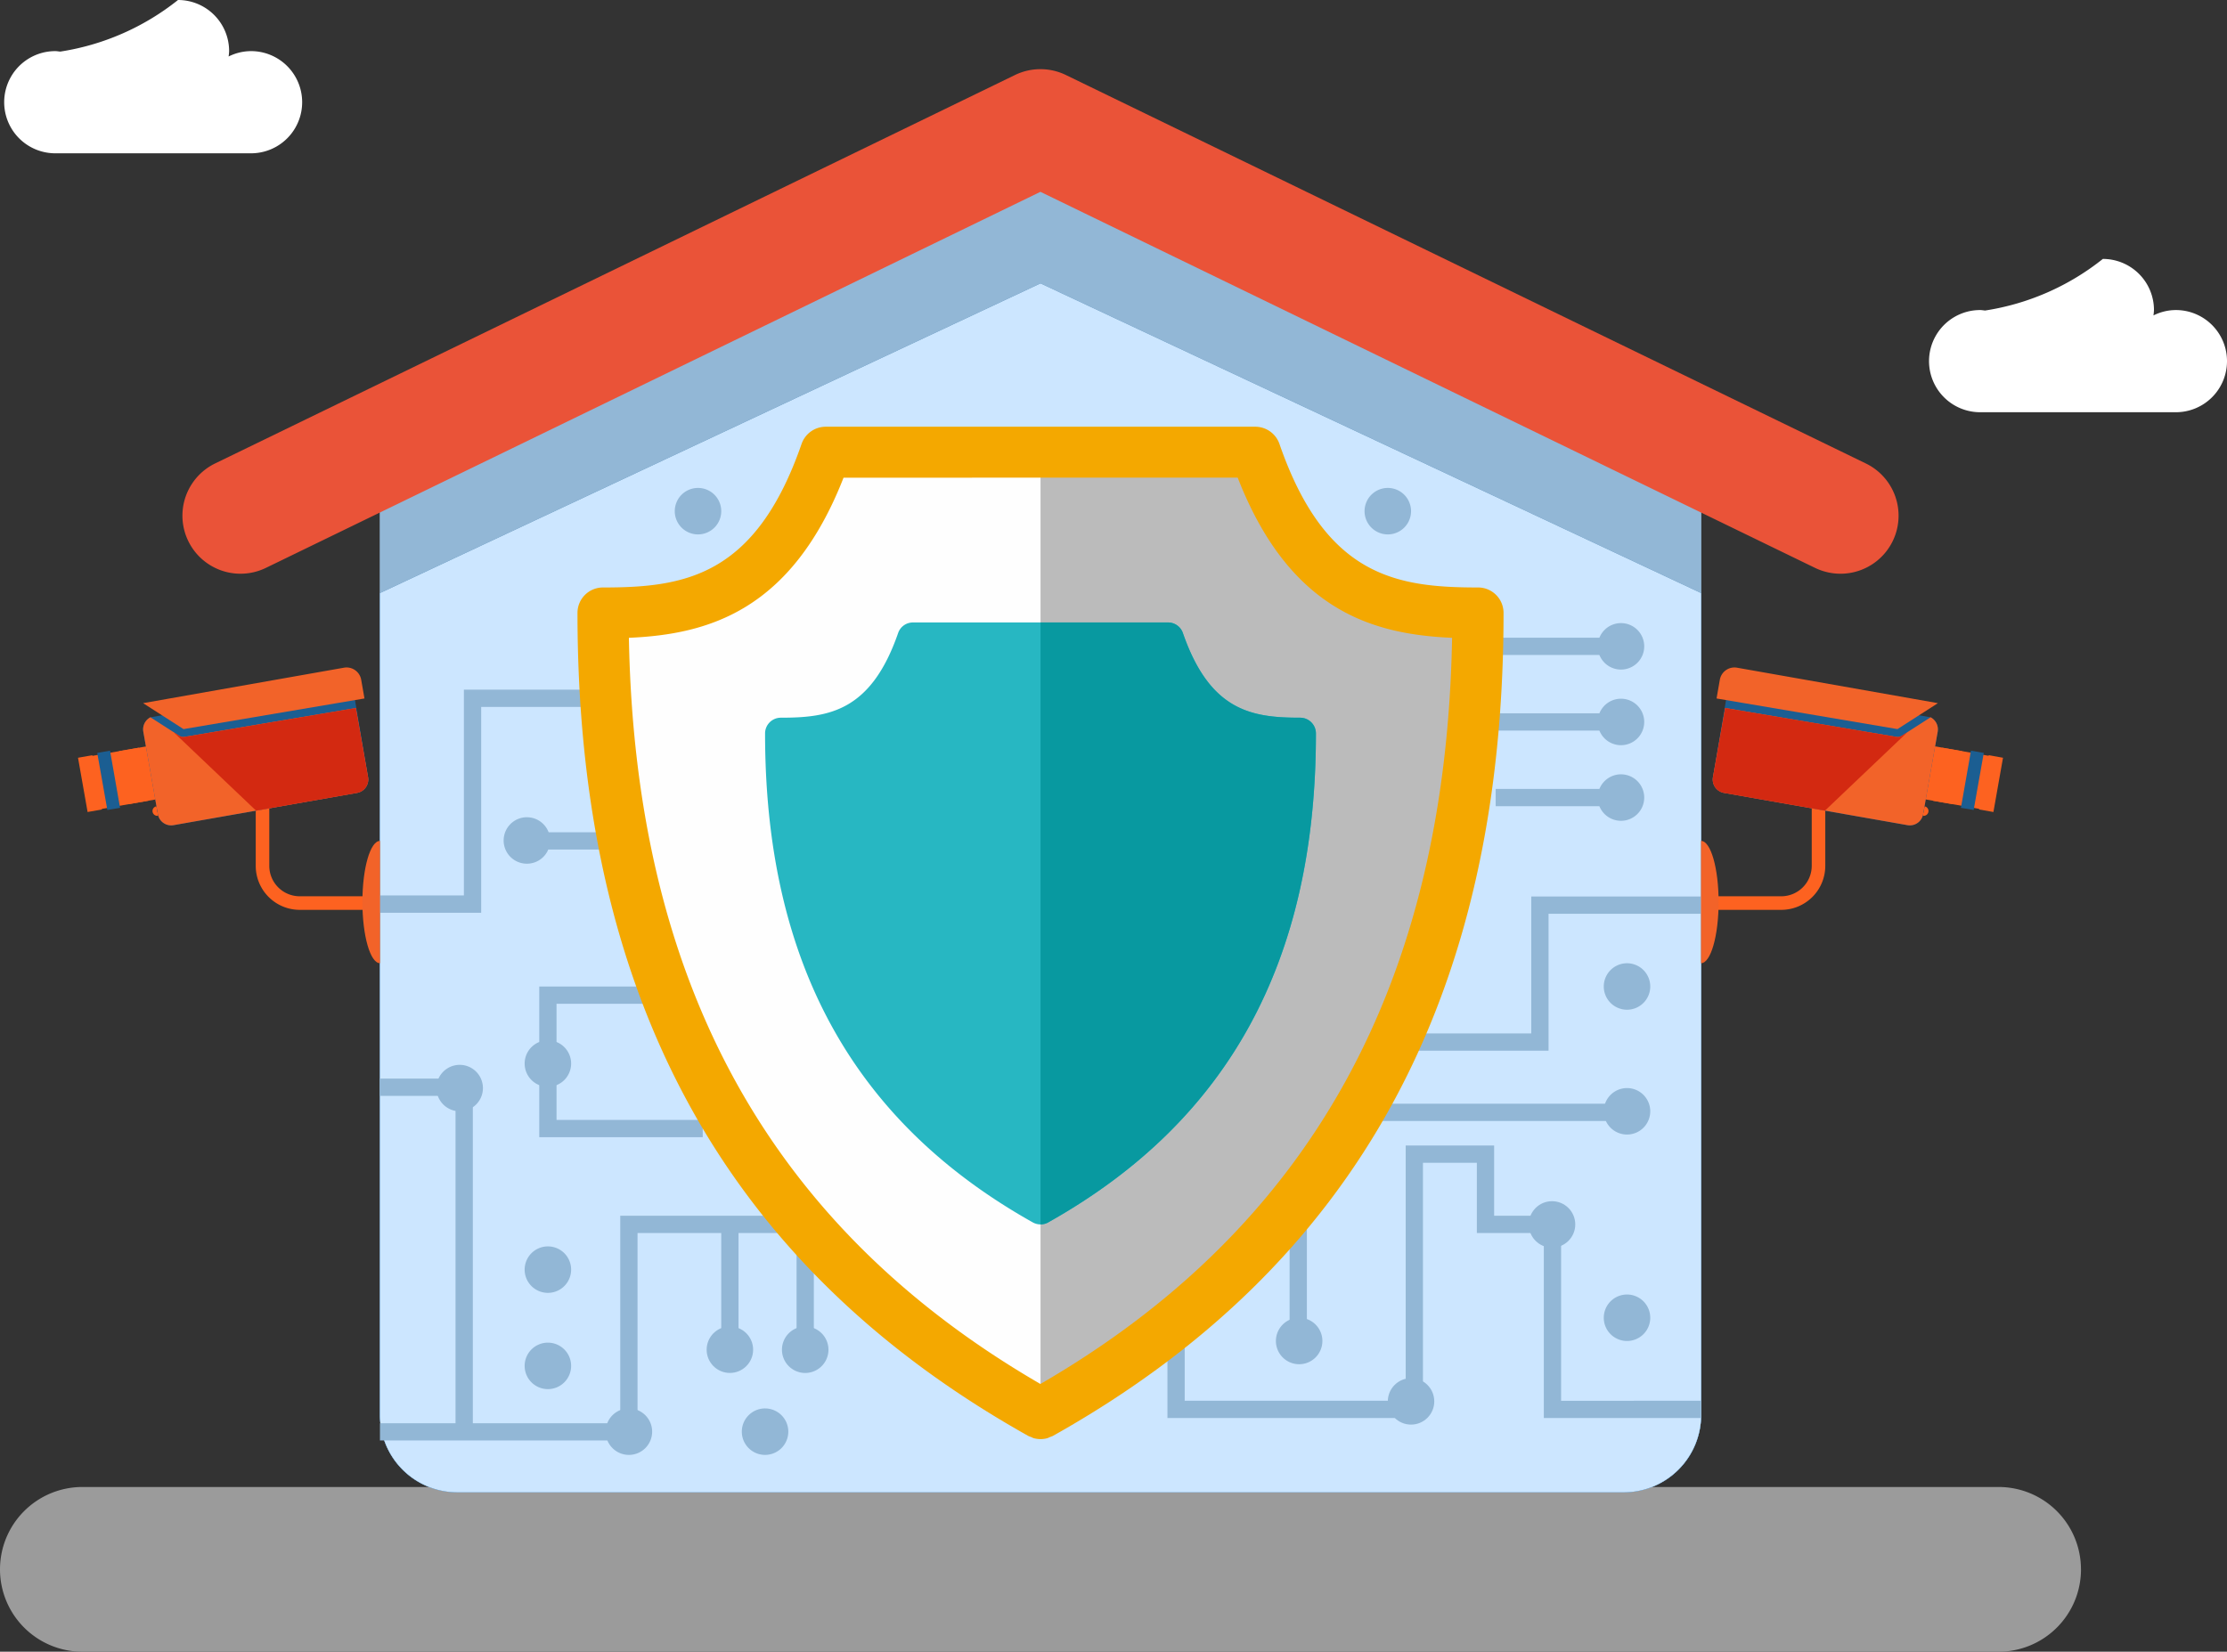 <svg xmlns="http://www.w3.org/2000/svg" width="233.435" height="173.177" viewBox="0 0 233.435 173.177">
  <rect x="0" y="0" width="233.435" height="173.177" fill="#333333" stroke="none"/>
  <g id="Grupo_47" data-name="Grupo 47" transform="translate(-4147.605 -5038.469)">
    <path id="Trazado_10" data-name="Trazado 10" d="M4153.4,5043.829c.177,0,.341.034.514.05a26.141,26.141,0,0,0,12.349-5.41,5.358,5.358,0,0,1,5.359,5.36,4.778,4.778,0,0,1-.055.563,5.278,5.278,0,0,1,2.354-.563,5.356,5.356,0,0,1,0,10.713H4153.4a5.356,5.356,0,1,1,0-10.713Z" fill="#fff"/>
    <path id="Trazado_11" data-name="Trazado 11" d="M4355.163,5070.977c.177,0,.341.034.514.051a26.127,26.127,0,0,0,12.349-5.411,5.358,5.358,0,0,1,5.359,5.36,5.033,5.033,0,0,1-.054.564,5.257,5.257,0,0,1,2.353-.564,5.356,5.356,0,0,1,0,10.713h-20.521a5.356,5.356,0,1,1,0-10.713Z" fill="#fff"/>
    <g id="Grupo_46" data-name="Grupo 46">
      <path id="Trazado_12" data-name="Trazado 12" d="M4365.736,5203.011a8.633,8.633,0,0,1-8.633,8.635H4156.24a8.635,8.635,0,0,1-8.635-8.635h0a8.635,8.635,0,0,1,8.635-8.634H4357.1a8.633,8.633,0,0,1,8.633,8.634Z" fill="#9b9b9b"/>
      <g id="Grupo_9" data-name="Grupo 9">
        <g id="Grupo_8" data-name="Grupo 8">
          <g id="Grupo_7" data-name="Grupo 7">
            <path id="Trazado_13" data-name="Trazado 13" d="M4256.674,5055.4l-69.244,32.47v98.949a8.115,8.115,0,0,0,8.119,8.12H4317.8a8.12,8.12,0,0,0,8.119-8.12v-98.949Z" fill="#92b7d6"/>
            <path id="Trazado_14" data-name="Trazado 14" d="M4256.674,5055.4l-69.244,32.47v98.949a8.115,8.115,0,0,0,8.119,8.12H4317.8a8.12,8.12,0,0,0,8.119-8.12v-98.949Z" fill="#92b7d6"/>
            <path id="Trazado_15" data-name="Trazado 15" d="M4256.674,5068.18l-69.244,32.471v86.166a8.115,8.115,0,0,0,8.119,8.12H4317.8a8.12,8.12,0,0,0,8.119-8.12v-86.166Z" fill="#1b5e92"/>
            <g id="Grupo_6" data-name="Grupo 6">
              <g id="Grupo_5" data-name="Grupo 5">
                <g id="Grupo_1" data-name="Grupo 1">
                  <path id="Trazado_16" data-name="Trazado 16" d="M4340.522,5098.623a6.14,6.14,0,0,1-2.659-.611l-81.2-39.431-81.19,39.431a6.087,6.087,0,1,1-5.316-10.953l83.849-40.73a6.112,6.112,0,0,1,5.316,0l83.854,40.73a6.085,6.085,0,0,1-2.658,11.564Z" fill="#ea5338"/>
                </g>
                <path id="Trazado_17" data-name="Trazado 17" d="M4256.674,5068.18l-69.244,32.471v86.166a8.115,8.115,0,0,0,8.119,8.12H4317.8a8.12,8.12,0,0,0,8.119-8.12v-86.166Z" fill="#cce6ff"/>
                <g id="Grupo_4" data-name="Grupo 4">
                  <path id="Trazado_18" data-name="Trazado 18" d="M4311.239,5185.338v-19.4h-7.019v-7.367h-9.27v26.763h-23.164v-21.03h-1.809v22.842h26.783v-26.762h5.649v7.364h7.019v19.4H4325.9c0-.111.015-.219.015-.333v-1.479Z" fill="#92b7d6"/>
                  <path id="Trazado_19" data-name="Trazado 19" d="M4325.918,5132.464h-17.806v14.355h-14.861v-36.042h-97.021v21.579h-8.8v1.813h10.612v-21.579h93.4v36.042h18.483v-14.354h15.995Z" fill="#92b7d6"/>
                  <g id="Grupo_2" data-name="Grupo 2">
                    <rect id="Rectángulo_3" data-name="Rectángulo 3" width="1.811" height="12.221" transform="translate(4223.206 5166.847)" fill="#92b7d6"/>
                  </g>
                  <circle id="Elipse_1" data-name="Elipse 1" cx="2.436" cy="2.436" r="2.436" transform="translate(4221.676 5177.546)" fill="#92b7d6"/>
                  <path id="Trazado_20" data-name="Trazado 20" d="M4207.471,5171.588a2.436,2.436,0,1,1-2.435-2.437A2.436,2.436,0,0,1,4207.471,5171.588Z" fill="#92b7d6"/>
                  <path id="Trazado_21" data-name="Trazado 21" d="M4207.471,5181.677a2.436,2.436,0,1,1-2.435-2.434A2.437,2.437,0,0,1,4207.471,5181.677Z" fill="#92b7d6"/>
                  <path id="Trazado_22" data-name="Trazado 22" d="M4320.585,5176.632a2.436,2.436,0,1,1-2.437-2.436A2.437,2.437,0,0,1,4320.585,5176.632Z" fill="#92b7d6"/>
                  <path id="Trazado_23" data-name="Trazado 23" d="M4230.235,5188.577a2.436,2.436,0,1,1-2.435-2.437A2.436,2.436,0,0,1,4230.235,5188.577Z" fill="#92b7d6"/>
                  <path id="Trazado_24" data-name="Trazado 24" d="M4320.585,5141.9a2.436,2.436,0,1,1-2.437-2.436A2.437,2.437,0,0,1,4320.585,5141.9Z" fill="#92b7d6"/>
                  <g id="Grupo_3" data-name="Grupo 3">
                    <rect id="Rectángulo_4" data-name="Rectángulo 4" width="1.81" height="12.221" transform="translate(4231.101 5166.847)" fill="#92b7d6"/>
                  </g>
                  <path id="Trazado_25" data-name="Trazado 25" d="M4234.444,5179.982a2.437,2.437,0,1,1-2.437-2.435A2.438,2.438,0,0,1,4234.444,5179.982Z" fill="#92b7d6"/>
                  <path id="Trazado_26" data-name="Trazado 26" d="M4214.432,5167.746h26.421v-1.81h-28.232v21.755h-15.455v-36.136h-9.735v1.813h7.924v34.323h-7.924v1.81h27Z" fill="#92b7d6"/>
                  <path id="Trazado_27" data-name="Trazado 27" d="M4204.13,5157.7h17.136v-1.81h-15.325v-12.176h76.841v33.833h1.811V5141.9H4204.13Z" fill="#92b7d6"/>
                  <path id="Trazado_28" data-name="Trazado 28" d="M4205.036,5125.73v1.81h79.6V5156h33.155v-1.811H4286.45V5125.73Z" fill="#92b7d6"/>
                </g>
              </g>
            </g>
          </g>
          <path id="Trazado_29" data-name="Trazado 29" d="M4320.585,5154.988a2.436,2.436,0,1,1-2.437-2.437A2.437,2.437,0,0,1,4320.585,5154.988Z" fill="#92b7d6"/>
          <path id="Trazado_30" data-name="Trazado 30" d="M4223.206,5092.064a2.436,2.436,0,1,1-2.435-2.436A2.435,2.435,0,0,1,4223.206,5092.064Z" fill="#92b7d6"/>
          <path id="Trazado_31" data-name="Trazado 31" d="M4295.511,5092.064a2.436,2.436,0,1,1-2.435-2.436A2.436,2.436,0,0,1,4295.511,5092.064Z" fill="#92b7d6"/>
          <circle id="Elipse_2" data-name="Elipse 2" cx="2.435" cy="2.435" r="2.435" transform="translate(4307.854 5164.412)" fill="#92b7d6"/>
          <path id="Trazado_32" data-name="Trazado 32" d="M4286.218,5179.069a2.436,2.436,0,1,1-2.436-2.437A2.435,2.435,0,0,1,4286.218,5179.069Z" fill="#92b7d6"/>
          <circle id="Elipse_3" data-name="Elipse 3" cx="2.435" cy="2.435" r="2.435" transform="translate(4293.076 5182.965)" fill="#92b7d6"/>
          <path id="Trazado_33" data-name="Trazado 33" d="M4215.963,5188.577a2.436,2.436,0,1,1-2.437-2.437A2.438,2.438,0,0,1,4215.963,5188.577Z" fill="#92b7d6"/>
          <path id="Trazado_34" data-name="Trazado 34" d="M4207.471,5149.982a2.436,2.436,0,1,1-2.435-2.436A2.436,2.436,0,0,1,4207.471,5149.982Z" fill="#92b7d6"/>
          <path id="Trazado_35" data-name="Trazado 35" d="M4198.226,5152.551a2.435,2.435,0,1,1-2.435-2.435A2.437,2.437,0,0,1,4198.226,5152.551Z" fill="#92b7d6"/>
          <path id="Trazado_36" data-name="Trazado 36" d="M4202.833,5124.155a2.436,2.436,0,1,0,2.436,2.438A2.437,2.437,0,0,0,4202.833,5124.155Z" fill="#92b7d6"/>
        </g>
      </g>
      <g id="Grupo_13" data-name="Grupo 13">
        <g id="Grupo_10" data-name="Grupo 10">
          <rect id="Rectángulo_5" data-name="Rectángulo 5" width="12.22" height="1.811" transform="translate(4304.383 5113.258)" fill="#92b7d6"/>
        </g>
        <path id="Trazado_37" data-name="Trazado 37" d="M4317.518,5111.728a2.436,2.436,0,1,1-2.437,2.437A2.438,2.438,0,0,1,4317.518,5111.728Z" fill="#92b7d6"/>
        <g id="Grupo_11" data-name="Grupo 11">
          <rect id="Rectángulo_6" data-name="Rectángulo 6" width="12.22" height="1.811" transform="translate(4304.383 5121.186)" fill="#92b7d6"/>
        </g>
        <path id="Trazado_38" data-name="Trazado 38" d="M4317.518,5119.656a2.436,2.436,0,1,1-2.437,2.434A2.436,2.436,0,0,1,4317.518,5119.656Z" fill="#92b7d6"/>
        <g id="Grupo_12" data-name="Grupo 12">
          <rect id="Rectángulo_7" data-name="Rectángulo 7" width="12.22" height="1.811" transform="translate(4304.383 5105.331)" fill="#92b7d6"/>
        </g>
        <path id="Trazado_39" data-name="Trazado 39" d="M4317.518,5103.8a2.436,2.436,0,1,1-2.437,2.436A2.438,2.438,0,0,1,4317.518,5103.8Z" fill="#92b7d6"/>
      </g>
      <g id="Grupo_26" data-name="Grupo 26">
        <g id="Grupo_25" data-name="Grupo 25">
          <g id="Grupo_24" data-name="Grupo 24">
            <g id="Grupo_18" data-name="Grupo 18">
              <path id="Trazado_40" data-name="Trazado 40" d="M4212.813,5105.055c8.438-.351,17.314-2.871,22.856-17.07h42c5.55,14.2,14.425,16.719,22.858,17.07-.67,36.765-15.025,62.812-43.865,79.531C4227.843,5167.867,4213.477,5141.816,4212.813,5105.055Z" fill="#fefefe"/>
              <path id="Trazado_41" data-name="Trazado 41" d="M4278.352,5086.406h-21.678v99.748c29.768-17.268,44.593-44.159,45.282-82.119C4293.25,5103.674,4284.084,5101.071,4278.352,5086.406Z" fill="#bbb"/>
              <g id="Grupo_17" data-name="Grupo 17">
                <g id="Grupo_16" data-name="Grupo 16">
                  <path id="Trazado_42" data-name="Trazado 42" d="M4305.208,5102.728a2.667,2.667,0,0,0-2.665-2.663c-8.541,0-16.012-1.131-20.827-15.055a2.682,2.682,0,0,0-2.512-1.8l-22.544,0h-22.509a2.686,2.686,0,0,0-2.524,1.8c-4.82,13.924-12.28,15.058-20.827,15.055a2.665,2.665,0,0,0-2.663,2.663c0,40.228,15.429,68.434,47.2,86.265,0,.008,0,.008.019.011s.014.013.014.013a3.571,3.571,0,0,0,.347.134,1.216,1.216,0,0,0,.277.118,2.924,2.924,0,0,0,.669.089h.014a2.805,2.805,0,0,0,.678-.089,1.25,1.25,0,0,0,.272-.114c.126-.047.24-.085.355-.138,0,0,.006,0,.006-.016a.032.032,0,0,0,.031-.008C4289.769,5171.162,4305.208,5142.954,4305.208,5102.728Zm-91.682,2.614c8.3-.358,17.032-2.825,22.5-16.787l20.636-.005h20.679c5.445,13.967,14.177,16.434,22.472,16.792-.646,36.157-14.78,61.8-43.151,78.235C4228.312,5167.138,4214.178,5141.5,4213.526,5105.342Z" fill="#f4a800"/>
                  <g id="Grupo_14" data-name="Grupo 14">
                    <path id="Trazado_43" data-name="Trazado 43" d="M4256.66,5166.847a1.7,1.7,0,0,0,.818-.211s.006,0,.013-.011h0c18.873-10.6,28.052-27.359,28.052-51.256a1.652,1.652,0,0,0-1.644-1.65c-5.055,0-9.459-.666-12.306-8.886a1.641,1.641,0,0,0-1.551-1.1h-26.736a1.635,1.635,0,0,0-1.556,1.1c-2.848,8.22-7.249,8.886-12.305,8.886a1.649,1.649,0,0,0-1.645,1.65c0,23.9,9.179,40.661,28.045,51.256h0c.014.011.014.011.02.011A1.672,1.672,0,0,0,4256.66,5166.847Z" fill="#27b7c2"/>
                  </g>
                  <g id="Grupo_15" data-name="Grupo 15">
                    <path id="Trazado_44" data-name="Trazado 44" d="M4283.9,5113.719c-5.055,0-9.459-.666-12.306-8.886a1.641,1.641,0,0,0-1.551-1.1h-13.368v63.107a1.679,1.679,0,0,0,.8-.2s.006,0,.013-.011c18.873-10.6,28.052-27.359,28.052-51.256A1.652,1.652,0,0,0,4283.9,5113.719Z" fill="#0899a0"/>
                  </g>
                </g>
              </g>
            </g>
            <g id="Grupo_23" data-name="Grupo 23">
              <g id="Grupo_22" data-name="Grupo 22">
                <g id="Grupo_21" data-name="Grupo 21">
                  <g id="Grupo_20" data-name="Grupo 20">
                    <g id="Grupo_19" data-name="Grupo 19">
                      <path id="Trazado_45" data-name="Trazado 45" d="M4256.674,5131.133Z" fill="#fff"/>
                    </g>
                  </g>
                </g>
              </g>
            </g>
          </g>
        </g>
      </g>
      <g id="Grupo_45" data-name="Grupo 45">
        <g id="Grupo_35" data-name="Grupo 35">
          <g id="Grupo_34" data-name="Grupo 34">
            <path id="Trazado_46" data-name="Trazado 46" d="M4347.249,5121.9l8,1.409.988-5.561-8-1.412Z" fill="#fd6220"/>
            <g id="Grupo_33" data-name="Grupo 33">
              <g id="Grupo_32" data-name="Grupo 32">
                <path id="Trazado_47" data-name="Trazado 47" d="M4349.34,5123.009a.5.5,0,1,1-.19.989Z" fill="#fd6220"/>
                <g id="Grupo_31" data-name="Grupo 31">
                  <rect id="Rectángulo_8" data-name="Rectángulo 8" height="0.371" transform="translate(4335.361 5116.464)" fill="#14b0bf"/>
                  <g id="Grupo_27" data-name="Grupo 27">
                    <path id="Trazado_48" data-name="Trazado 48" d="M4334.319,5132.442a3.2,3.2,0,0,0,3.193-3.182v-7.17l1.419.251v6.919a4.615,4.615,0,0,1-4.612,4.605h-8.212v-1.423Z" fill="#fd6220"/>
                    <path id="Trazado_49" data-name="Trazado 49" d="M4328.816,5110.184s15.015,2.536,15.149,2.449l6,1.043a1.428,1.428,0,0,1,.749,1.5l-1.528,8.656a1.417,1.417,0,0,1-1.656,1.152l-19.225-3.383a1.428,1.428,0,0,1-1.151-1.653Z" fill="#1b5e92"/>
                    <path id="Trazado_50" data-name="Trazado 50" d="M4346.5,5114.914l-18.965-3.212.343-1.957a1.556,1.556,0,0,1,1.8-1.27l21.06,3.718-4.239,2.721Z" fill="#f26329"/>
                    <path id="Trazado_51" data-name="Trazado 51" d="M4328.437,5112.7l18.064,3.047a.841.841,0,0,0,.447-.132l3.021-1.94a1.428,1.428,0,0,1,.749,1.5l-1.528,8.656a1.417,1.417,0,0,1-1.656,1.152l-19.225-3.383a1.428,1.428,0,0,1-1.151-1.653Z" fill="#f26329"/>
                    <rect id="Rectángulo_9" data-name="Rectángulo 9" width="5.647" height="2.112" transform="matrix(0.171, -0.985, 0.985, 0.171, 4350.222, 5122.429)" fill="#fd6220"/>
                    <path id="Trazado_52" data-name="Trazado 52" d="M4353.15,5123.168l1.336.223,1.058-5.979-1.34-.237Z" fill="#1b5e92"/>
                    <rect id="Rectángulo_10" data-name="Rectángulo 10" width="5.777" height="1.522" transform="translate(4355.057 5123.341) rotate(-79.976)" fill="#fd6220"/>
                  </g>
                  <g id="Grupo_30" data-name="Grupo 30">
                    <g id="Grupo_29" data-name="Grupo 29">
                      <g id="Grupo_28" data-name="Grupo 28">
                        <path id="Trazado_53" data-name="Trazado 53" d="M4327.75,5133.036c0,3.544-.823,6.423-1.844,6.423v-12.824C4326.927,5126.635,4327.75,5129.5,4327.75,5133.036Z" fill="#f26329"/>
                      </g>
                    </g>
                  </g>
                </g>
              </g>
            </g>
            <path id="Trazado_54" data-name="Trazado 54" d="M4338.893,5123.466l-10.584-1.861a1.428,1.428,0,0,1-1.151-1.653l1.279-7.251,18.064,3.047a.841.841,0,0,0,.447-.132l.593-.378Z" fill="#d32911"/>
          </g>
        </g>
        <g id="Grupo_44" data-name="Grupo 44">
          <g id="Grupo_43" data-name="Grupo 43">
            <rect id="Rectángulo_11" data-name="Rectángulo 11" width="8.127" height="5.649" transform="matrix(0.985, -0.173, 0.173, 0.985, 4157.106, 5117.75)" fill="#fd6220"/>
            <g id="Grupo_42" data-name="Grupo 42">
              <g id="Grupo_41" data-name="Grupo 41">
                <path id="Trazado_55" data-name="Trazado 55" d="M4164,5123.009a.5.5,0,1,0,.188.989Z" fill="#fd6220"/>
                <g id="Grupo_40" data-name="Grupo 40">
                  <rect id="Rectángulo_12" data-name="Rectángulo 12" height="0.371" transform="translate(4177.982 5116.464)" fill="#14b0bf"/>
                  <g id="Grupo_36" data-name="Grupo 36">
                    <path id="Trazado_56" data-name="Trazado 56" d="M4179.022,5132.442a3.193,3.193,0,0,1-3.19-3.182v-7.17l-1.42.251v6.919a4.614,4.614,0,0,0,4.61,4.605h8.214v-1.423Z" fill="#fd6220"/>
                    <path id="Trazado_57" data-name="Trazado 57" d="M4184.526,5110.184s-15.015,2.536-15.148,2.449l-6,1.043a1.427,1.427,0,0,0-.75,1.5l1.527,8.656a1.418,1.418,0,0,0,1.657,1.152l19.225-3.383a1.431,1.431,0,0,0,1.152-1.653Z" fill="#1b5e92"/>
                    <path id="Trazado_58" data-name="Trazado 58" d="M4166.845,5114.914l18.964-3.212-.342-1.957a1.559,1.559,0,0,0-1.806-1.27l-21.057,3.718,4.238,2.721Z" fill="#f26329"/>
                    <path id="Trazado_59" data-name="Trazado 59" d="M4184.906,5112.7l-18.064,3.047a.837.837,0,0,1-.447-.132l-3.021-1.94a1.427,1.427,0,0,0-.75,1.5l1.527,8.656a1.418,1.418,0,0,0,1.657,1.152l19.225-3.383a1.431,1.431,0,0,0,1.152-1.653Z" fill="#f26329"/>
                    <rect id="Rectángulo_13" data-name="Rectángulo 13" width="2.111" height="5.647" transform="translate(4160.075 5117.226) rotate(-9.84)" fill="#fd6220"/>
                    <path id="Trazado_60" data-name="Trazado 60" d="M4160.192,5123.168l-1.335.223-1.059-5.979,1.341-.237Z" fill="#1b5e92"/>
                    <rect id="Rectángulo_14" data-name="Rectángulo 14" width="1.522" height="5.777" transform="translate(4155.782 5117.917) rotate(-10.024)" fill="#fd6220"/>
                  </g>
                  <g id="Grupo_39" data-name="Grupo 39">
                    <g id="Grupo_38" data-name="Grupo 38">
                      <g id="Grupo_37" data-name="Grupo 37">
                        <path id="Trazado_61" data-name="Trazado 61" d="M4185.593,5133.036c0,3.544.823,6.423,1.844,6.423v-12.824C4186.416,5126.635,4185.593,5129.5,4185.593,5133.036Z" fill="#f26329"/>
                      </g>
                    </g>
                  </g>
                </g>
              </g>
            </g>
            <path id="Trazado_62" data-name="Trazado 62" d="M4174.45,5123.466l10.583-1.861a1.431,1.431,0,0,0,1.152-1.653l-1.279-7.251-18.064,3.047a.837.837,0,0,1-.447-.132l-.593-.378Z" fill="#d32911"/>
          </g>
        </g>
      </g>
    </g>
  </g>
</svg>
